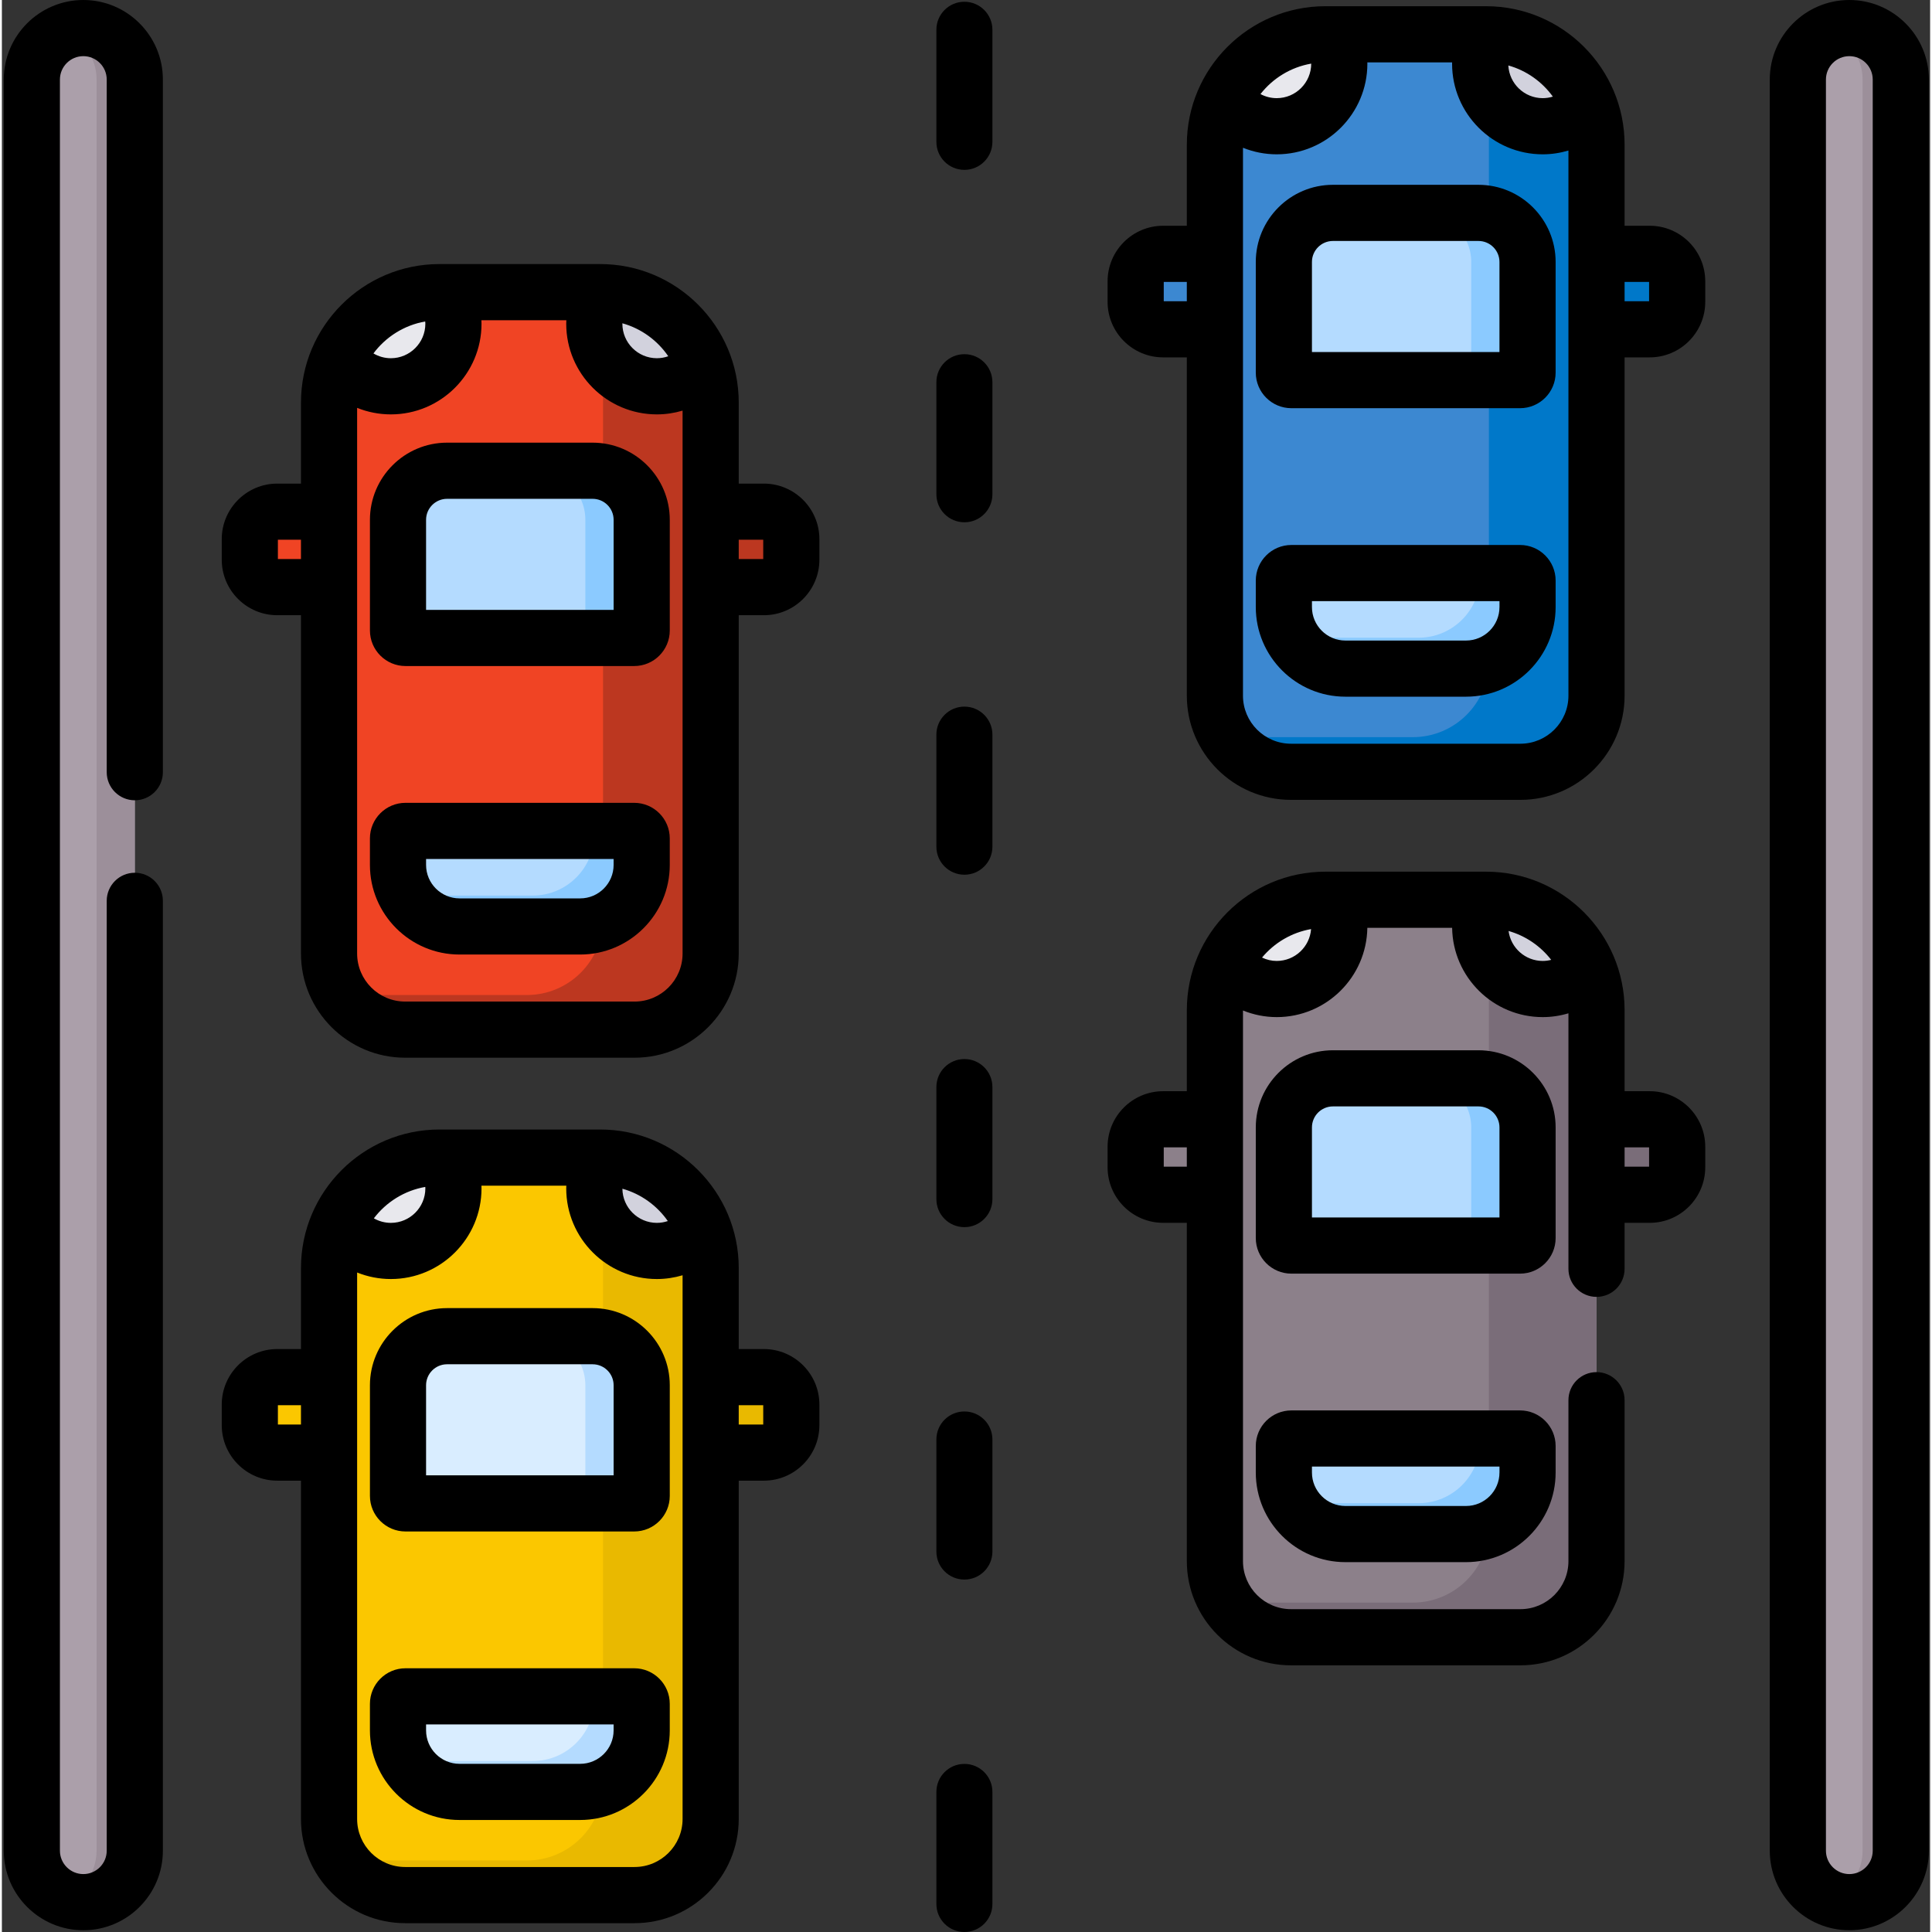 <svg height="512pt" viewBox="0 0 511 512" width="512pt" xmlns="http://www.w3.org/2000/svg"><rect x="0" y="0" width="511" height="512" fill="#333333" stroke="none"/><path d="m402.277 204.535h-60.5c-11.219 0-20.316-9.098-20.316-20.316v-145.656c0-16.277 13.199-29.473 29.473-29.473h42.188c16.277 0 29.473 13.195 29.473 29.473v145.656c0 11.219-9.094 20.316-20.316 20.316zm0 0" fill="#3c88d1"/><path d="m167.66 272.863h-60.789c-11.141 0-20.172-9.031-20.172-20.172v-146.004c0-16.164 13.105-29.266 29.27-29.266h42.598c16.164 0 29.266 13.102 29.266 29.266v146.004c0 11.145-9.031 20.172-20.172 20.172zm0 0" fill="#f04424"/><path d="m402.422 433.887h-60.785c-11.145 0-20.176-9.031-20.176-20.172v-146.008c0-16.164 13.105-29.266 29.27-29.266h42.598c16.164 0 29.266 13.102 29.266 29.266v146.008c0 11.141-9.031 20.172-20.172 20.172zm0 0" fill="#8c808a"/><path d="m167.66 502.219h-60.789c-11.141 0-20.172-9.031-20.172-20.172v-146.004c0-16.164 13.105-29.27 29.27-29.27h42.598c16.164 0 29.266 13.105 29.266 29.27v146.004c0 11.141-9.031 20.172-20.172 20.172zm0 0" fill="#fbc700"/><g fill="#e8e8ed"><path d="m186.07 96.672c-4.012-11.02-14.461-18.938-26.797-19.234-1.438 2.457-2.277 5.309-2.277 8.359 0 9.156 7.422 16.578 16.582 16.578 4.988 0 9.453-2.215 12.492-5.703zm0 0"/><path d="m186.016 325.875c-4.066-10.98-14.535-18.844-26.871-19.086-1.359 2.406-2.148 5.184-2.148 8.145 0 9.156 7.426 16.582 16.582 16.582 4.957 0 9.398-2.188 12.438-5.641zm0 0"/><path d="m420.672 27.926c-4.16-10.902-14.648-18.672-26.973-18.828-1.234 2.32-1.941 4.965-1.941 7.773 0 9.156 7.422 16.582 16.582 16.582 4.902 0 9.297-2.145 12.332-5.527zm0 0"/><path d="m420.48 256.789c-4.328-10.742-14.832-18.332-27.117-18.344-1.02 2.148-1.605 4.543-1.605 7.078 0 9.156 7.426 16.578 16.582 16.578 4.801 0 9.113-2.051 12.141-5.312zm0 0"/></g><path d="m436.641 87.266h-26.305v-19.996h26.305c4.047 0 7.328 3.277 7.328 7.324v5.348c0 4.047-3.281 7.324-7.328 7.324zm0 0" fill="#3c88d1"/><path d="m334.102 87.266h-26.309c-4.047 0-7.328-3.277-7.328-7.324v-5.348c0-4.047 3.281-7.324 7.328-7.324h26.309zm0 0" fill="#3c88d1"/><path d="m393.324 9.09h-7.25c4.953 5.242 7.996 12.309 7.996 20.09v146.004c0 11.141-9.031 20.172-20.172 20.172h-49.164c3.602 5.52 9.82 9.176 16.902 9.176h60.785c11.141 0 20.172-9.031 20.172-20.172v-146.004c0-16.164-13.105-29.266-29.27-29.266zm0 0" fill="#0078c9"/><path d="m201.93 155.598h-26.355v-19.996h26.355c4.02 0 7.277 3.254 7.277 7.273v5.449c0 4.016-3.258 7.273-7.277 7.273zm0 0" fill="#8c808a"/><path d="m402.332 100.734h-60.609c-1.098 0-1.984-.887-1.984-1.984v-29.328c0-7.184 5.82-13.004 13.004-13.004h38.574c7.18 0 13 5.82 13 13.004v29.328c0 1.098-.887 1.984-1.984 1.984zm0 0" fill="#b4dbff"/><path d="m391.316 56.418h-14.93c7.18 0 13.004 5.82 13.004 13.004v29.328c0 1.098-.891 1.984-1.984 1.984h14.926c1.098 0 1.984-.887 1.984-1.984v-29.328c0-7.184-5.82-13.004-13-13.004zm0 0" fill="#8bcaff"/><path d="m388.012 177.188h-31.969c-9.004 0-16.305-7.297-16.305-16.305v-7.031c0-1.098.887-1.984 1.984-1.984h60.609c1.098 0 1.984.887 1.984 1.984v7.031c0 9.008-7.301 16.305-16.305 16.305zm0 0" fill="#b4dbff"/><path d="m402.332 151.867h-10.594v.832c0 9.004-7.301 16.305-16.305 16.305h-31.969c-.539 0-1.07-.027-1.598-.078 2.805 4.93 8.098 8.262 14.176 8.262h31.969c9.004 0 16.305-7.297 16.305-16.305v-7.031c0-1.098-.887-1.984-1.984-1.984zm0 0" fill="#8bcaff"/><path d="m436.691 316.621h-26.355v-20h26.355c4.02 0 7.277 3.258 7.277 7.277v5.445c0 4.02-3.258 7.277-7.277 7.277zm0 0" fill="#8c808a"/><path d="m334.102 316.621h-26.359c-4.02 0-7.277-3.258-7.277-7.277v-5.445c0-4.02 3.258-7.277 7.277-7.277h26.359zm0 0" fill="#8c808a"/><path d="m393.324 238.441h-7.25c4.953 5.242 7.996 12.309 7.996 20.09v146.004c0 11.145-9.031 20.176-20.172 20.176h-49.164c3.602 5.52 9.82 9.176 16.902 9.176h60.785c11.141 0 20.172-9.031 20.172-20.172v-146.008c0-16.16-13.105-29.266-29.27-29.266zm0 0" fill="#7a6d79"/><path d="m436.691 316.621h-26.355v-20h26.355c4.02 0 7.277 3.258 7.277 7.277v5.445c0 4.02-3.258 7.277-7.277 7.277zm0 0" fill="#7a6d79"/><path d="m158.562 77.422h-7.25c4.953 5.242 7.996 12.309 7.996 20.09v146.004c0 11.141-9.031 20.172-20.172 20.172h-49.164c3.598 5.52 9.816 9.176 16.898 9.176h60.785c11.141 0 20.176-9.031 20.176-20.172v-146.004c0-16.164-13.105-29.266-29.27-29.266zm0 0" fill="#bc3720"/><path d="m201.93 155.598h-26.355v-19.996h26.355c4.02 0 7.277 3.254 7.277 7.273v5.449c0 4.016-3.258 7.273-7.277 7.273zm0 0" fill="#bc3720"/><path d="m201.93 384.953h-26.355v-20h26.355c4.02 0 7.277 3.258 7.277 7.273v5.449c0 4.02-3.258 7.277-7.277 7.277zm0 0" fill="#fbc700"/><path d="m158.562 306.773h-7.25c4.953 5.242 7.996 12.309 7.996 20.09v146.004c0 11.141-9.031 20.176-20.172 20.176h-49.164c3.598 5.52 9.816 9.176 16.898 9.176h60.785c11.141 0 20.176-9.031 20.176-20.172v-146.004c0-16.164-13.105-29.27-29.27-29.27zm0 0" fill="#e9b900"/><path d="m167.57 398.418h-60.613c-1.094 0-1.98-.887-1.98-1.984v-29.328c0-7.18 5.82-13 13-13h38.574c7.184 0 13.004 5.82 13.004 13v29.328c0 1.098-.887 1.984-1.984 1.984zm0 0" fill="#d9edff"/><path d="m156.551 354.102h-14.926c7.18 0 13 5.824 13 13.004v29.328c0 1.098-.887 1.984-1.984 1.984h14.93c1.098 0 1.984-.887 1.984-1.984v-29.328c0-7.18-5.82-13.004-13.004-13.004zm0 0" fill="#b4dbff"/><path d="m153.25 474.875h-31.969c-9.004 0-16.305-7.301-16.305-16.305v-7.035c0-1.098.887-1.984 1.984-1.984h60.609c1.098 0 1.984.887 1.984 1.984v7.035c0 9.004-7.301 16.305-16.305 16.305zm0 0" fill="#d9edff"/><path d="m167.57 449.551h-10.594v.836c0 9.004-7.301 16.305-16.305 16.305h-31.969c-.539 0-1.074-.031-1.598-.082 2.805 4.934 8.094 8.266 14.176 8.266h31.969c9.004 0 16.305-7.301 16.305-16.305v-7.035c0-1.098-.887-1.984-1.984-1.984zm0 0" fill="#b4dbff"/><path d="m99.336 384.953h-26.359c-4.016 0-7.273-3.258-7.273-7.277v-5.449c0-4.016 3.258-7.273 7.273-7.273h26.359zm0 0" fill="#fbc700"/><path d="m167.57 169.066h-60.613c-1.094 0-1.98-.891-1.98-1.984v-29.328c0-7.184 5.82-13.004 13-13.004h38.574c7.184 0 13.004 5.82 13.004 13.004v29.328c0 1.094-.887 1.984-1.984 1.984zm0 0" fill="#b4dbff"/><path d="m156.551 124.75h-14.926c7.18 0 13 5.82 13 13.004v29.328c0 1.094-.887 1.984-1.984 1.984h14.93c1.098 0 1.984-.891 1.984-1.984v-29.328c0-7.184-5.82-13.004-13.004-13.004zm0 0" fill="#8bcaff"/><path d="m153.25 245.523h-31.969c-9.004 0-16.305-7.301-16.305-16.305v-7.035c0-1.098.887-1.984 1.984-1.984h60.609c1.098 0 1.984.887 1.984 1.984v7.035c0 9.004-7.301 16.305-16.305 16.305zm0 0" fill="#b4dbff"/><path d="m167.57 220.195h-10.594v.836c0 9.004-7.301 16.305-16.305 16.305h-31.969c-.539 0-1.074-.031-1.598-.082 2.805 4.934 8.094 8.266 14.176 8.266h31.969c9.004 0 16.305-7.297 16.305-16.305v-7.035c0-1.094-.887-1.984-1.984-1.984zm0 0" fill="#8bcaff"/><path d="m99.336 155.598h-26.359c-4.016 0-7.273-3.254-7.273-7.273v-5.449c0-4.02 3.258-7.273 7.273-7.273h26.359zm0 0" fill="#f04424"/><path d="m402.332 330.09h-60.609c-1.098 0-1.984-.891-1.984-1.984v-29.328c0-7.184 5.82-13.004 13.004-13.004h38.574c7.18 0 13 5.82 13 13.004v29.328c0 1.094-.887 1.984-1.984 1.984zm0 0" fill="#b4dbff"/><path d="m391.316 285.77h-14.93c7.18 0 13.004 5.824 13.004 13.004v29.328c0 1.098-.891 1.984-1.984 1.984h14.926c1.098 0 1.984-.887 1.984-1.984v-29.328c0-7.18-5.82-13.004-13-13.004zm0 0" fill="#8bcaff"/><path d="m388.012 406.543h-31.969c-9.004 0-16.305-7.301-16.305-16.305v-7.035c0-1.094.887-1.984 1.984-1.984h60.609c1.098 0 1.984.891 1.984 1.984v7.035c0 9.004-7.301 16.305-16.305 16.305zm0 0" fill="#b4dbff"/><path d="m402.332 381.219h-10.594v.836c0 9.004-7.301 16.305-16.305 16.305h-31.969c-.539 0-1.07-.031-1.598-.082 2.805 4.934 8.098 8.266 14.176 8.266h31.969c9.004 0 16.305-7.301 16.305-16.305v-7.035c0-1.094-.887-1.984-1.984-1.984zm0 0" fill="#8bcaff"/><path d="m201.93 384.953h-26.355v-20h26.355c4.02 0 7.277 3.258 7.277 7.273v5.449c0 4.02-3.258 7.277-7.277 7.277zm0 0" fill="#e9b900"/><path d="m475.949 490.449v-469.367c0-7.535 6.109-13.641 13.641-13.641 7.535 0 13.645 6.105 13.645 13.641v469.371c0 7.531-6.109 13.641-13.645 13.641-7.531 0-13.641-6.109-13.641-13.645zm0 0" fill="#ab9faa"/><path d="m489.59 7.441c-1.789 0-3.496.355-5.062.98 5.023 2.012 8.578 6.918 8.578 12.66v469.371c0 5.742-3.555 10.648-8.578 12.656 1.566.629 3.273.984 5.062.984 7.535 0 13.645-6.109 13.645-13.641v-469.371c0-7.535-6.109-13.641-13.645-13.641zm0 0" fill="#9c8f9a"/><path d="m7.941 490.449v-469.367c0-7.535 6.105-13.641 13.641-13.641 7.535 0 13.641 6.105 13.641 13.641v469.371c0 7.531-6.105 13.641-13.641 13.641-7.535 0-13.641-6.109-13.641-13.645zm0 0" fill="#ab9faa"/><path d="m21.582 7.441c-1.789 0-3.496.355-5.062.98 5.023 2.012 8.578 6.918 8.578 12.66v469.371c0 5.742-3.555 10.648-8.578 12.656 1.566.629 3.273.984 5.062.984 7.535 0 13.641-6.109 13.641-13.641v-469.371c0-7.535-6.105-13.641-13.641-13.641zm0 0" fill="#9c8f9a"/><path d="m119.664 314.938c0-2.973-.789-5.754-2.156-8.164h-1.543c-11.898 0-22.133 7.105-26.707 17.305 2.969 4.48 8.051 7.438 13.824 7.438 9.16 0 16.582-7.422 16.582-16.578zm0 0" fill="#e8e8ed"/><path d="m354.426 16.871c0-2.812-.707-5.461-1.941-7.781h-1.754c-11.816 0-21.988 7.004-26.613 17.082 2.984 4.395 8.02 7.281 13.727 7.281 9.16 0 16.582-7.426 16.582-16.582zm0 0" fill="#e8e8ed"/><path d="m354.426 245.523c0-2.539-.586-4.934-1.605-7.082h-2.09c-11.645 0-21.699 6.801-26.414 16.645 3.004 4.242 7.938 7.016 13.527 7.016 9.16 0 16.582-7.422 16.582-16.578zm0 0" fill="#e8e8ed"/><path d="m119.664 85.793c0-3.059-.844-5.914-2.289-8.371h-1.41c-11.945 0-22.215 7.16-26.762 17.426 2.957 4.527 8.066 7.527 13.879 7.527 9.16 0 16.582-7.422 16.582-16.582zm0 0" fill="#e8e8ed"/><path d="m186.07 96.672c-4.012-11.02-14.461-18.938-26.797-19.234-1.438 2.457-2.277 5.309-2.277 8.359 0 9.156 7.422 16.578 16.582 16.578 4.988 0 9.453-2.215 12.492-5.703zm0 0" fill="#d2d2dd"/><path d="m186.016 325.875c-4.066-10.98-14.535-18.844-26.871-19.086-1.359 2.406-2.148 5.184-2.148 8.145 0 9.156 7.426 16.582 16.582 16.582 4.957 0 9.398-2.188 12.438-5.641zm0 0" fill="#d2d2dd"/><path d="m420.672 27.926c-4.16-10.902-14.648-18.672-26.973-18.828-1.234 2.32-1.941 4.965-1.941 7.773 0 9.156 7.422 16.582 16.582 16.582 4.902 0 9.297-2.145 12.332-5.527zm0 0" fill="#d2d2dd"/><path d="m420.48 256.789c-4.328-10.742-14.832-18.332-27.117-18.344-1.02 2.148-1.605 4.543-1.605 7.078 0 9.156 7.426 16.578 16.582 16.578 4.801 0 9.113-2.051 12.141-5.312zm0 0" fill="#d2d2dd"/><path d="m436.691 87.266h-26.355v-19.996h26.355c4.02 0 7.277 3.254 7.277 7.273v5.449c0 4.016-3.258 7.273-7.277 7.273zm0 0" fill="#0078c9"/><path d="m255.074 418.602c-4.098 0-7.422-3.324-7.422-7.422v-29.699c0-4.102 3.324-7.426 7.422-7.426 4.102 0 7.426 3.324 7.426 7.426v29.699c0 4.098-3.324 7.422-7.426 7.422zm0 0"/><path d="m255.074 325.207c-4.098 0-7.422-3.324-7.422-7.426v-29.699c0-4.102 3.324-7.426 7.422-7.426 4.102 0 7.426 3.324 7.426 7.426v29.699c0 4.102-3.324 7.426-7.426 7.426zm0 0"/><path d="m255.074 512c-4.098 0-7.422-3.324-7.422-7.426v-29.699c0-4.098 3.324-7.422 7.422-7.422 4.102 0 7.426 3.324 7.426 7.422v29.699c0 4.102-3.324 7.426-7.426 7.426zm0 0"/><path d="m255.074 231.809c-4.098 0-7.422-3.324-7.422-7.426v-29.699c0-4.098 3.324-7.422 7.422-7.422 4.102 0 7.426 3.324 7.426 7.422v29.699c0 4.102-3.324 7.426-7.426 7.426zm0 0"/><path d="m255.074 138.41c-4.098 0-7.422-3.324-7.422-7.422v-29.699c0-4.102 3.324-7.426 7.422-7.426 4.102 0 7.426 3.324 7.426 7.426v29.699c0 4.098-3.324 7.422-7.426 7.422zm0 0"/><path d="m255.074 45.016c-4.098 0-7.422-3.324-7.422-7.426v-29.699c0-4.102 3.324-7.426 7.422-7.426 4.102 0 7.426 3.324 7.426 7.426v29.699c0 4.102-3.324 7.426-7.426 7.426zm0 0"/><path d="m156.551 346.664h-38.57c-11.273 0-20.445 9.172-20.445 20.441v29.328c0 5.199 4.227 9.426 9.426 9.426h60.609c5.199 0 9.426-4.227 9.426-9.426v-29.328c0-11.273-9.172-20.441-20.445-20.441zm5.562 44.316h-49.699v-23.875c0-3.066 2.496-5.559 5.566-5.559h38.57c3.07 0 5.566 2.492 5.566 5.559v23.875zm0 0"/><path d="m167.57 442.109h-60.613c-5.195 0-9.422 4.23-9.422 9.426v7.035c0 13.094 10.652 23.746 23.746 23.746h31.969c13.094 0 23.746-10.652 23.746-23.746v-7.035c0-5.195-4.227-9.426-9.426-9.426zm-5.457 16.461c0 4.887-3.977 8.863-8.863 8.863h-31.969c-4.891 0-8.867-3.977-8.867-8.863v-1.578h49.699zm0 0"/><path d="m436.691 59.828h-6.656v-21.473c0-20.242-16.469-36.707-36.707-36.707h-42.598c-20.242 0-36.707 16.469-36.707 36.707v21.473h-6.281c-8.113 0-14.719 6.602-14.719 14.715v5.449c0 8.113 6.605 14.715 14.719 14.715h6.281v89.652c0 15.227 12.387 27.613 27.613 27.613h60.785c15.227 0 27.613-12.387 27.613-27.613v-89.652h6.656c8.117 0 14.719-6.602 14.719-14.715v-5.449c0-8.113-6.602-14.715-14.719-14.715zm-25.668-34.223c-.855.262-1.758.406-2.684.406-4.879 0-8.867-3.848-9.117-8.664 4.809 1.348 8.949 4.309 11.801 8.258zm-64.039-8.746v.012c0 5.039-4.098 9.141-9.137 9.141-1.527 0-3-.383-4.309-1.082 3.266-4.172 8.012-7.129 13.445-8.07zm-39.078 62.969v-5.121h6.113v5.121zm94.516 117.266h-60.785c-7.023 0-12.734-5.711-12.734-12.73v-145.203c2.805 1.125 5.832 1.734 8.945 1.734 13.242 0 24.02-10.777 24.02-24.023 0-.113-.008-.227-.012-.34h22.473c-.004.113-.012.227-.012.34 0 13.246 10.777 24.023 24.023 24.023 2.324 0 4.617-.352 6.812-1.004v144.473c0 7.02-5.711 12.73-12.73 12.73zm34.105-117.266h-6.492v-5.121h6.492zm0 0"/><path d="m201.93 128.16h-6.656v-21.473c0-20.242-16.469-36.707-36.707-36.707h-42.598c-20.242 0-36.707 16.469-36.707 36.707v21.473h-6.281c-8.113 0-14.715 6.602-14.715 14.715v5.449c0 8.113 6.602 14.715 14.715 14.715h6.281v89.652c0 15.227 12.387 27.613 27.613 27.613h60.785c15.227 0 27.613-12.387 27.613-27.613v-89.652h6.66c8.113 0 14.715-6.602 14.715-14.715v-5.449c0-8.113-6.605-14.715-14.719-14.715zm-25.332-33.75c-.961.34-1.98.523-3.02.523-5.039 0-9.141-4.098-9.141-9.141 0-.039.008-.078.008-.117 5.004 1.402 9.289 4.543 12.152 8.734zm-64.414-9.215c.012.199.039.398.039.598 0 5.043-4.102 9.141-9.141 9.141-1.652 0-3.238-.457-4.617-1.27 3.266-4.379 8.129-7.488 13.719-8.469zm-39.039 62.961v-5.117h6.113v5.117zm94.512 117.27h-60.785c-7.02 0-12.73-5.711-12.73-12.734v-144.602c2.797 1.121 5.824 1.727 8.941 1.727 13.246 0 24.023-10.777 24.023-24.023 0-.309-.02-.621-.031-.93h22.512c-.012.309-.031.621-.031.93 0 13.246 10.777 24.023 24.023 24.023 2.328 0 4.621-.348 6.812-1v143.875c0 7.023-5.711 12.734-12.734 12.734zm34.109-117.27h-6.496v-5.117h6.496zm0 0"/><path d="m391.312 48.977h-38.574c-11.27 0-20.441 9.172-20.441 20.445v29.328c0 5.195 4.227 9.426 9.426 9.426h60.609c5.199 0 9.426-4.23 9.426-9.426v-29.328c0-11.273-9.172-20.445-20.445-20.445zm5.562 44.316h-49.695v-23.871c0-3.066 2.492-5.562 5.559-5.562h38.574c3.066 0 5.562 2.496 5.562 5.562zm0 0"/><path d="m402.332 144.426h-60.609c-5.199 0-9.426 4.227-9.426 9.426v7.035c0 13.09 10.652 23.742 23.746 23.742h31.969c13.094 0 23.746-10.652 23.746-23.742v-7.035c0-5.199-4.227-9.426-9.426-9.426zm-5.457 16.461c0 4.887-3.977 8.863-8.863 8.863h-31.969c-4.887 0-8.863-3.977-8.863-8.863v-1.578h49.699v1.578zm0 0"/><path d="m436.691 289.18h-6.656v-21.469c0-20.242-16.469-36.707-36.707-36.707h-42.598c-20.242 0-36.707 16.465-36.707 36.707v21.469h-6.281c-8.113 0-14.719 6.602-14.719 14.715v5.449c0 8.117 6.605 14.715 14.719 14.715h6.281v89.656c0 15.227 12.387 27.613 27.613 27.613h60.785c15.227 0 27.613-12.387 27.613-27.613v-42.648c0-4.109-3.332-7.441-7.441-7.441s-7.441 3.332-7.441 7.441v42.648c0 7.02-5.711 12.73-12.73 12.73h-60.785c-7.023 0-12.734-5.711-12.734-12.73v-145.922c2.812 1.133 5.84 1.75 8.945 1.75 13.121 0 23.816-10.582 24.012-23.66h22.469c.195 13.078 10.887 23.66 24.012 23.66 2.324 0 4.617-.352 6.812-1.008v67.711c0 4.109 3.332 7.438 7.441 7.438s7.441-3.328 7.441-7.438v-12.184h6.66c8.113 0 14.715-6.602 14.715-14.719v-5.445c0-8.117-6.602-14.719-14.719-14.719zm-128.785 20v-5.117h6.113v5.117zm29.941-54.52c-1.367 0-2.691-.32-3.895-.895 3.238-3.891 7.805-6.637 12.996-7.547-.355 4.715-4.297 8.441-9.102 8.441zm61.441-7.941c4.539 1.289 8.477 4.016 11.293 7.652-.723.184-1.473.289-2.242.289-4.633 0-8.465-3.469-9.051-7.941zm37.238 62.461h-6.492v-5.117h6.492zm0 0"/><path d="m201.93 357.512h-6.656v-21.469c0-20.242-16.469-36.711-36.707-36.711h-42.598c-20.242 0-36.707 16.469-36.707 36.711v21.469h-6.281c-8.113 0-14.715 6.602-14.715 14.715v5.449c0 8.117 6.602 14.715 14.715 14.715h6.281v89.656c0 15.227 12.387 27.613 27.613 27.613h60.785c15.227 0 27.613-12.387 27.613-27.613v-89.656h6.66c8.113 0 14.715-6.602 14.715-14.715v-5.449c0-8.113-6.605-14.715-14.719-14.715zm-25.453-33.918c-.926.312-1.906.48-2.898.48-5.012 0-9.086-4.051-9.137-9.051 4.941 1.387 9.172 4.465 12.035 8.57zm-64.277-9.047c.004.129.023.258.023.391 0 5.039-4.098 9.137-9.137 9.137-1.609 0-3.156-.43-4.512-1.203 3.266-4.301 8.09-7.355 13.625-8.324zm-39.055 62.965v-5.117h6.113v5.117zm94.512 117.266h-60.785c-7.02 0-12.73-5.711-12.73-12.73v-144.82c2.801 1.125 5.828 1.73 8.941 1.73 13.246 0 24.023-10.773 24.023-24.02 0-.242-.016-.48-.023-.723h22.496c-.008.242-.023.48-.023.723 0 13.242 10.777 24.02 24.02 24.02 2.332 0 4.621-.348 6.816-1v144.09c0 7.02-5.711 12.73-12.734 12.73zm34.109-117.266h-6.496v-5.117h6.496zm0 0"/><path d="m156.551 117.309h-38.57c-11.273 0-20.445 9.172-20.445 20.445v29.328c0 5.195 4.227 9.426 9.426 9.426h60.609c5.199 0 9.426-4.23 9.426-9.426v-29.328c0-11.273-9.172-20.445-20.445-20.445zm5.562 44.316h-49.699v-23.871c0-3.066 2.496-5.562 5.566-5.562h38.57c3.07 0 5.566 2.496 5.566 5.562v23.871zm0 0"/><path d="m167.57 212.758h-60.613c-5.195 0-9.422 4.227-9.422 9.422v7.035c0 13.094 10.652 23.746 23.746 23.746h31.969c13.094 0 23.746-10.652 23.746-23.746v-7.035c0-5.195-4.227-9.422-9.426-9.422zm-5.457 16.457c0 4.887-3.977 8.867-8.863 8.867h-31.969c-4.891 0-8.867-3.98-8.867-8.867v-1.578h49.699zm0 0"/><path d="m411.758 298.777c0-11.277-9.172-20.445-20.445-20.445h-38.574c-11.27 0-20.441 9.172-20.441 20.445v29.328c0 5.195 4.227 9.422 9.426 9.422h60.609c5.199 0 9.426-4.227 9.426-9.422zm-14.883 23.871h-49.695v-23.871c0-3.07 2.492-5.566 5.559-5.566h38.574c3.066 0 5.562 2.496 5.562 5.566zm0 0"/><path d="m402.332 373.777h-60.609c-5.199 0-9.426 4.23-9.426 9.426v7.035c0 13.094 10.652 23.746 23.746 23.746h31.969c13.094 0 23.746-10.652 23.746-23.746v-7.035c0-5.195-4.227-9.426-9.426-9.426zm-5.457 16.461c0 4.887-3.977 8.863-8.863 8.863h-31.969c-4.887 0-8.863-3.977-8.863-8.863v-1.578h49.699v1.578zm0 0"/><path d="m489.59 0c-11.625 0-21.082 9.457-21.082 21.082v469.367c0 11.625 9.457 21.082 21.082 21.082s21.082-9.457 21.082-21.082v-469.367c0-11.625-9.457-21.082-21.082-21.082zm6.203 490.453c0 3.418-2.781 6.199-6.199 6.199-3.422 0-6.203-2.781-6.203-6.199v-469.371c0-3.418 2.781-6.199 6.203-6.199 3.418 0 6.199 2.781 6.199 6.199zm0 0"/><path d="m21.582 0c-11.625 0-21.082 9.457-21.082 21.082v469.367c0 11.625 9.457 21.086 21.082 21.086s21.082-9.461 21.082-21.082v-251.723c0-4.109-3.332-7.441-7.441-7.441s-7.441 3.332-7.441 7.441v251.723c0 3.418-2.781 6.199-6.199 6.199s-6.203-2.781-6.203-6.199v-469.371c0-3.418 2.785-6.199 6.203-6.199s6.199 2.781 6.199 6.199v183.559c0 4.109 3.332 7.441 7.441 7.441s7.441-3.332 7.441-7.441v-183.559c0-11.625-9.457-21.082-21.082-21.082zm0 0"/></svg>